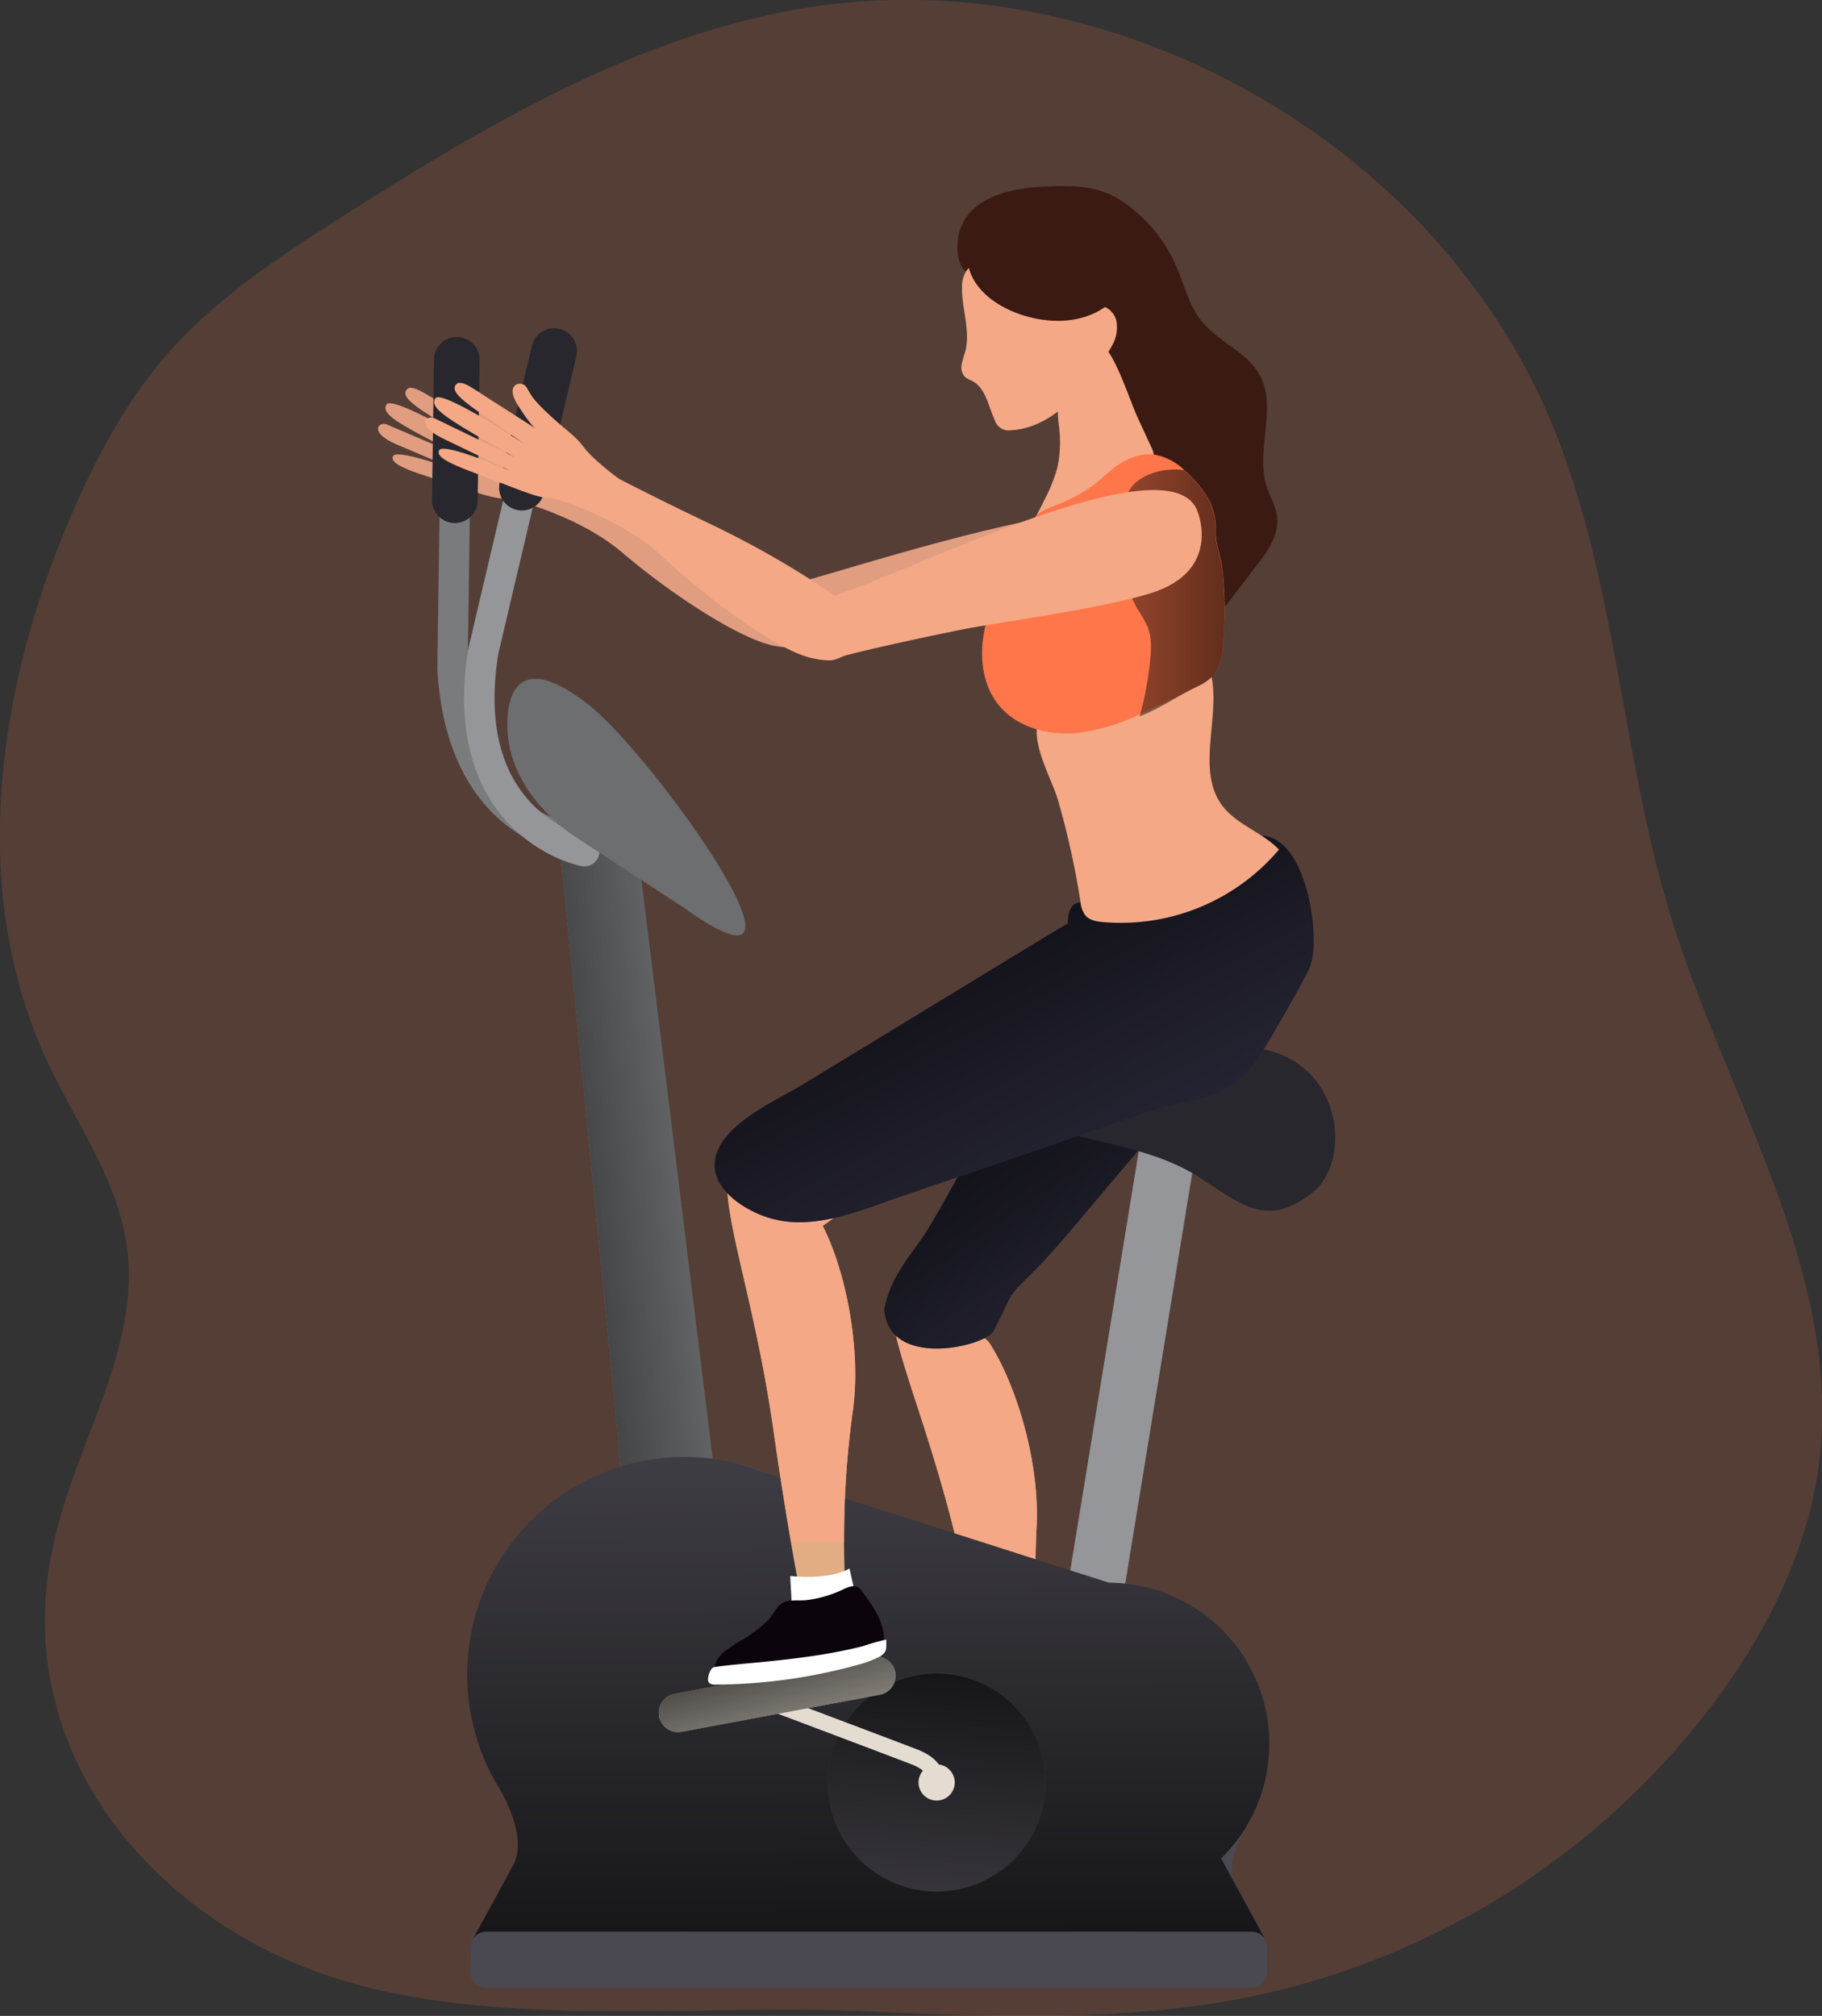 <svg id="Layer_1" data-name="Layer 1" xmlns="http://www.w3.org/2000/svg" xmlns:xlink="http://www.w3.org/1999/xlink" viewBox="0 0 481.51 532.72"><rect x="0" y="0" width="481.51" height="532.72" fill="#333333" stroke="none"/><defs><linearGradient id="linear-gradient" x1="328.1" y1="295.55" x2="416.51" y2="423.94" gradientUnits="userSpaceOnUse"><stop offset="0.01"/><stop offset="0.13" stop-opacity="0.69"/><stop offset="1" stop-opacity="0"/></linearGradient><linearGradient id="linear-gradient-2" x1="122.53" y1="313.49" x2="222.2" y2="301.66" xlink:href="#linear-gradient"/><linearGradient id="linear-gradient-3" x1="290.51" y1="551.14" x2="289.66" y2="367.84" xlink:href="#linear-gradient"/><linearGradient id="linear-gradient-4" x1="311.38" y1="447.99" x2="303.22" y2="552.73" xlink:href="#linear-gradient"/><linearGradient id="linear-gradient-5" x1="261.21" y1="447.73" x2="276.42" y2="502.92" xlink:href="#linear-gradient"/><linearGradient id="linear-gradient-6" x1="306.39" y1="248.69" x2="393.11" y2="413.12" xlink:href="#linear-gradient"/><linearGradient id="linear-gradient-7" x1="408.93" y1="174.26" x2="301.43" y2="174.26" xlink:href="#linear-gradient"/></defs><title>Fitness 3</title><path d="M75,424.89c5.79-26.25,22.74-50.9,19.26-77.55C91.92,329.4,80.62,314.13,73,297.71c-20.93-45.29-13-99.33,7-145.06,6.46-14.82,14.2-29.25,24.83-41.43,13-14.85,29.68-25.82,46.3-36.39C188.58,51,227.82,27.71,271.55,20,352.36,5.88,439.81,54.1,471,130c17,41.46,18.17,87.72,31.48,130.52,14.84,47.72,45,93.54,39,143.14-2.85,23.32-13.76,45.06-27.82,63.87a205.62,205.62,0,0,1-119.28,77c-34.65,7.64-70.58,6.09-106,4.51-44.56-2-99.8,5.13-142.45-9.85C98.1,522.4,62.73,477.42,75,424.89Z" transform="translate(-60.68 -17.58)" fill="#ff764a" opacity="0.17"/><path d="M270.39,188.62a17.26,17.26,0,0,1-4.46-.28c-8.29-1.14-26.7-12.72-40.79-24.72-12.06-10.28-30.09-14.33-30.09-14.33l3.33-12.46s14.69,7.25,38,17c22,9.26,34.25,17.54,44.35,23.84C283.83,180.9,273.76,188.58,270.39,188.62Z" transform="translate(-60.68 -17.58)" fill="#e09d80"/><path d="M271.29,188.75c-5,1-9-13.92-1.14-16.82,20.51-5.28,101.28-33.19,111.26-13.68,0,0,11.3,14.49-10.44,20.78-15.4,4.47-48.71-1.16-60,1C303.12,181.56,277.85,186.58,271.29,188.75Z" transform="translate(-60.68 -17.58)" fill="#e09d80"/><path d="M213,143.81s-7.4-4.74-10.4-8.4c-2.42-2.94-4.08-3.56-9.1-7.76-5.45-4.57-5.35-5.3-6.69-7.26s-5.94-.71-2.19,4.67,5,6.07,5,6.07-8.39-4.87-12.85-7.39-7.95-5.11-8.86-2.77c-.48,1.19.62,2.83,6.42,6.46s12.3,7.8,12.3,7.8-22.34-13.34-23.82-10.76c-.94,1.65.36,3.32,7.53,7.22S184.53,139,184.53,139l-21.62-9.26c-2-.87-5.12,2,2.66,5.32s18,7.61,18,7.61-17.86-6.73-19-4.59c-1.44,2.75,8.33,5,18.67,8.55s10.42,2.58,13.49,2.62,11.45,4.41,11.45,4.41Z" transform="translate(-60.68 -17.58)" fill="#e09d80"/><path d="M317.74,368.94c1.09,1,3.66,2.36,4.46,3.6,7.28,11.37,13.39,32.07,12.4,48.89a250.54,250.54,0,0,0,1.87,44l-10.68,7.36s-5-16.74-11.56-44.79c-7.57-32.45-17.09-52.31-18-64.9C297.12,358.36,315.38,366.15,317.74,368.94Z" transform="translate(-60.68 -17.58)" fill="#f4a886"/><path d="M335.38,455.65a240.55,240.55,0,0,1-.78-34.22c1-16.82-5.12-37.52-12.4-48.89-.8-1.24-3.37-2.62-4.46-3.6-2.36-2.79-20.62-10.58-21.52-5.88.92,12.59,10.44,32.45,18,64.9,2.75,11.8,5.23,21.6,7.18,29Z" transform="translate(-60.68 -17.58)" fill="#f4a886"/><path d="M323.07,473.43l-1.1-7.6s10.38.33,15.43-3.32l1.78,5.55S336.83,476.61,323.07,473.43Z" transform="translate(-60.68 -17.58)" fill="#fff"/><path d="M323.11,369.61c-3.47,4.16-27.57,9.38-28.75-5.92,1.62-9.3,8-15.4,11.62-21.44,18.06-30.07,30-61.54,57.79-88.16,0,0,49.83,19.86,30.88,34.66-24.38,19-46.86,50.72-59.9,63.89C326.18,361.29,329.28,357.57,323.11,369.61Z" transform="translate(-60.68 -17.58)" fill="#3f3d56"/><path d="M323.11,369.61c-3.47,4.16-27.57,9.38-28.75-5.92,1.62-9.3,8-15.4,11.62-21.44,18.06-30.07,30-61.54,57.79-88.16,0,0,49.83,19.86,30.88,34.66-24.38,19-46.86,50.72-59.9,63.89C326.18,361.29,329.28,357.57,323.11,369.61Z" transform="translate(-60.68 -17.58)" fill="url(#linear-gradient)"/><path d="M209.21,242.86a34.48,34.48,0,0,0,8.58,1.22,4,4,0,0,0-.15-8c-1.29,0-31-.18-33.36-42.1l1.14-81.22a4,4,0,0,0-8-.11L176.26,194a2.43,2.43,0,0,0,0,.27c1.41,25.85,12.51,38,21.55,43.72A40.62,40.62,0,0,0,209.21,242.86Z" transform="translate(-60.68 -17.58)" fill="#797b7d"/><path d="M179.36,155.59a6.17,6.17,0,0,0,1.43.2,6,6,0,0,0,6.12-5.95l.52-37.09a6,6,0,0,0-12.06-.17l-.52,37.1A6,6,0,0,0,179.36,155.59Z" transform="translate(-60.68 -17.58)" fill="#27272d"/><polygon points="280.56 428.99 295.31 431.14 316.64 300.46 301.9 298.31 280.56 428.99" fill="#949699"/><polygon points="165.9 406.06 192.09 416.03 167.4 215.6 145.59 199.95 165.9 406.06" fill="#949699"/><polygon points="165.9 406.06 192.09 416.03 167.4 215.6 145.59 199.95 165.9 406.06" fill="url(#linear-gradient-2)"/><path d="M387.15,515.57l-3.76-6.88a43.13,43.13,0,0,0,6.37-7.92C388.67,502.65,384.41,510.55,387.15,515.57Z" transform="translate(-60.68 -17.58)" fill="#4a4850"/><path d="M387.2,515.66l7.92,14.55L306,529.68v-.17l-120.56.9,10.62-19.49c.07-.16.16-.33.25-.51,3.92-7.17-2.73-18.67-3.74-20.34l-.13-.2A57.53,57.53,0,0,1,254.34,404h0l9.29,3,90.12,28.83A42.54,42.54,0,0,1,390,500.36l-.25.41a43.13,43.13,0,0,1-6.37,7.92l3.76,6.88Z" transform="translate(-60.68 -17.58)" fill="#4a4850"/><path d="M387.2,515.66l7.92,14.55L306,529.68v-.17l-120.56.9,10.62-19.49c.07-.16.16-.33.25-.51,3.92-7.17-2.73-18.67-3.74-20.34l-.13-.2A57.53,57.53,0,0,1,254.34,404h0l9.29,3,90.12,28.83A42.54,42.54,0,0,1,390,500.36l-.25.41a43.13,43.13,0,0,1-6.37,7.92l3.76,6.88Z" transform="translate(-60.68 -17.58)" fill="url(#linear-gradient-3)"/><path d="M263.66,406.93l-9.29-3A56.19,56.19,0,0,1,263.66,406.93Z" transform="translate(-60.68 -17.58)" fill="#4a4850"/><path d="M185,538.78a4.15,4.15,0,0,0,4.15,4.14H391.46a4.14,4.14,0,0,0,4.15-4.14v-6.6a4.15,4.15,0,0,0-4.15-4.15H189.19a4.16,4.16,0,0,0-4.15,4.15Z" transform="translate(-60.68 -17.58)" fill="#4a4850"/><path d="M331.94,299s21.44-1.72,52.26-4.59,35.11,29.23,23.23,38.4-18.18,3.44-29.64-4-24.66-8.63-39-12.92S321.62,303.59,331.94,299Z" transform="translate(-60.68 -17.58)" fill="#27272d"/><path d="M333.43,474.71a28.8,28.8,0,1,0-11.31,39.13A28.8,28.8,0,0,0,333.43,474.71Z" transform="translate(-60.68 -17.58)" fill="#4a4850"/><path d="M333.43,474.71a28.8,28.8,0,1,0-11.31,39.13A28.8,28.8,0,0,0,333.43,474.71Z" transform="translate(-60.68 -17.58)" fill="url(#linear-gradient-4)"/><path d="M312.4,486.31a4.78,4.78,0,1,0-1.89,6.49A4.76,4.76,0,0,0,312.4,486.31Z" transform="translate(-60.68 -17.58)" fill="#e4dcd1"/><path d="M309.66,489.63a5.87,5.87,0,0,0-.11-4.4c-.94-2.26-3.13-4.06-6.53-5.37-7.21-2.77-37.91-14.34-38.23-14.45l-1.48,3.93c.31.12,31,11.68,38.19,14.45,2.22.85,3.7,1.94,4.16,3.06a2,2,0,0,1,.15,1.1Z" transform="translate(-60.68 -17.58)" fill="#e4dcd1"/><path d="M297.29,459.41a5.11,5.11,0,0,0-6-4l-52.42,9.81a5.11,5.11,0,0,0-4,6h0a5.11,5.11,0,0,0,6,4l52.42-9.8a5.13,5.13,0,0,0,4-6Z" transform="translate(-60.68 -17.58)" fill="#e4dcd1"/><path d="M297.29,459.41a5.11,5.11,0,0,0-6-4l-52.42,9.81a5.11,5.11,0,0,0-4,6h0a5.11,5.11,0,0,0,6,4l52.42-9.8a5.13,5.13,0,0,0,4-6Z" transform="translate(-60.68 -17.58)" fill="url(#linear-gradient-5)"/><path d="M206.17,243.46a34.91,34.91,0,0,0,8.13,3,4,4,0,0,0,1.59-7.88c-1.28-.27-30.23-6.86-23.5-48.3L211,111.25a4,4,0,0,0-7.83-1.84l-18.64,79.2c0,.09-.05.18-.06.26-4.2,25.56,4,39.86,11.62,47.35A40.7,40.7,0,0,0,206.17,243.46Z" transform="translate(-60.68 -17.58)" fill="#949699"/><path d="M195.86,151.81a6,6,0,0,0,1.36.5,6,6,0,0,0,7.24-4.48L213,111.71A6,6,0,0,0,201.24,109l-8.5,36.11A6,6,0,0,0,195.86,151.81Z" transform="translate(-60.68 -17.58)" fill="#27272d"/><path d="M241.23,257.34,213.16,239s-18.54-11.13-18.42-30.13c.06-8.6,3.6-19,21.28-5.23S283.15,287.41,241.23,257.34Z" transform="translate(-60.68 -17.58)" fill="#6d6e70"/><path d="M273.75,337.15c1,1.08,3.45,2.68,4.13,4,6.26,12,10.55,33.12,8.09,49.79a250,250,0,0,0-2,44l-11.28,6.4s-3.54-17.12-7.6-45.64c-4.71-33-12.46-53.6-12.29-66.22C254.14,324.82,271.65,334.18,273.75,337.15Z" transform="translate(-60.68 -17.58)" fill="#e3ad83"/><path d="M276.06,343c-5,2-28.71-4.76-22.54-18.81,5.83-7.43,14.33-9.79,20.38-13.4,30.12-18,55.52-40.06,92.58-50.4,0,0,34.53,41,10.85,45.13-30.49,5.27-65.27,22.57-83,28C282.71,337.08,287.2,335.26,276.06,343Z" transform="translate(-60.68 -17.58)" fill="#f4a886"/><path d="M283.76,425.08A239.14,239.14,0,0,1,286,390.92c2.46-16.67-1.83-37.82-8.09-49.79-.68-1.3-3.12-2.9-4.13-4-2.1-3-19.61-12.33-20.93-7.73-.17,12.62,7.58,33.24,12.29,66.22,1.71,12,3.32,22,4.62,29.51Z" transform="translate(-60.68 -17.58)" fill="#f4a886"/><path d="M407.84,266a20.55,20.55,0,0,1-1,7.25c-.83,2.14-15.22,28.06-17.42,28.69-.27.08-.53.15-.8.21a16.56,16.56,0,0,1-7.58,4.84c-5.18,1.78-10.88,2.4-16.21,4.22l-21.95,7.5-43.9,15c-8,2.75-16.82,6.43-25.53,6.82a28,28,0,0,1-9.68-1.16c-6.77-2.1-16.56-8.43-13.72-16.94s16-14.11,22.78-18.26l63.23-38.5c2.19-1.34,4.45-2.7,6.78-4A12.12,12.12,0,0,1,343,260a5.41,5.41,0,0,1,1.06-3c.95-1,2.5-1.16,3.9-1.25,15.57-1.06,26.61-7.77,39.6-15.4C402.71,231.41,408,255.68,407.84,266Z" transform="translate(-60.68 -17.58)" fill="#3f3d56"/><path d="M407.84,266a20.55,20.55,0,0,1-1,7.25c-.83,2.14-15.22,28.06-17.42,28.69-.27.08-.53.15-.8.21a16.56,16.56,0,0,1-7.58,4.84c-5.18,1.78-10.88,2.4-16.21,4.22l-21.95,7.5-43.9,15c-8,2.75-16.82,6.43-25.53,6.82a28,28,0,0,1-9.68-1.16c-6.77-2.1-16.56-8.43-13.72-16.94s16-14.11,22.78-18.26l63.23-38.5c2.19-1.34,4.45-2.7,6.78-4A12.12,12.12,0,0,1,343,260a5.41,5.41,0,0,1,1.06-3c.95-1,2.5-1.16,3.9-1.25,15.57-1.06,26.61-7.77,39.6-15.4C402.71,231.41,408,255.68,407.84,266Z" transform="translate(-60.68 -17.58)" fill="url(#linear-gradient-6)"/><path d="M269.94,441.71l-.43-7.66s10.31,1.23,15.66-2l1.29,5.69S283.37,446.08,269.94,441.71Z" transform="translate(-60.68 -17.58)" fill="#fff"/><path d="M257.16,450.72a41.52,41.52,0,0,0-4.86,3.18,7.14,7.14,0,0,0-2.82,4.31,3.78,3.78,0,0,0,2.63,4,10.34,10.34,0,0,0,4,.27,119.79,119.79,0,0,0,35.48-8,5.35,5.35,0,0,0,1.83-1,2.91,2.91,0,0,0,.75-1.83c.6-5-2.67-9.52-5.82-13.73a3,3,0,0,0-1.09-1c-1.19-.53-2.69.15-3.9.74A30.93,30.93,0,0,1,274,440.4c-1.82.25-4.26-.15-6,.5-2,.78-2.9,3.3-4.2,4.67A33.15,33.15,0,0,1,257.16,450.72Z" transform="translate(-60.68 -17.58)" fill="#0c040d"/><path d="M261.52,456.84c-3.85.36-7.71.69-11.54,1.19a2.38,2.38,0,0,0-1,.3,1.62,1.62,0,0,0-.51.69,5,5,0,0,0-.68,2.5,1.24,1.24,0,0,0,.45.91,2.85,2.85,0,0,0,1.7.32,144.39,144.39,0,0,0,37.61-5.27,26.82,26.82,0,0,0,5.34-2,3.94,3.94,0,0,0,1.73-1.49c.46-.93.2-2.17.32-3.15a61.4,61.4,0,0,0-6.22,1.75q-3.19.81-6.45,1.44c-4.35.85-8.76,1.48-13.18,2C266.54,456.34,264,456.59,261.52,456.84Z" transform="translate(-60.68 -17.58)" fill="#fff"/><path d="M314.64,77.64c3.28-8.34,13.9-10.33,21.7-10.73,7.51-.39,14.53-.44,20.88,3.84a39.9,39.9,0,0,1,14.21,16.94c2.24,5.08,3.46,10.75,7,15,4.37,5.33,11.77,7.89,15.11,13.92,4.84,8.73-1.15,20,1.87,29.48.84,2.62,2.35,5,2.73,7.77.7,5-2.41,9.4-5.34,13.11-.78,1-8.24,10.84-8.29,10.8-6.83-5.58-14-10.8-20.18-17.07S352.84,147,350.76,138.4c-1.16-4.79-1.29-9.78-2.24-14.63a43.82,43.82,0,0,0-11.07-21.23C331.52,96.2,324.79,93.2,317,90,313,88.4,313.29,81.07,314.64,77.64Z" transform="translate(-60.68 -17.58)" fill="#3b1a13"/><path d="M336.77,149.53a41.84,41.84,0,0,0,3.39-8.55,32.87,32.87,0,0,0,.41-10.57,36.58,36.58,0,0,1-.3-7.24,9.34,9.34,0,0,1,3.08-6.37c3.17-2.55,5.82-10.25,9-7.68s7.22,15,8.93,18.69l3.65,7.9a5.33,5.33,0,0,1,.67,2.41,5.25,5.25,0,0,1-1.64,3l-7.07,8.06c-3.4,3.87-6.87,7.8-11.28,10.46-3.63,2.19-10.64,4.66-14.54,1.88C332.51,157.43,334.86,153.46,336.77,149.53Z" transform="translate(-60.68 -17.58)" fill="#f4a886"/><path d="M346.21,255.76a7.15,7.15,0,0,0,1.32,3.74c1.09,1.26,2.9,1.58,4.56,1.74a54.77,54.77,0,0,0,46.59-19.15c-4.34-4.55-11-6.48-14.87-11.47-8.11-10.55,1.36-26.88-4.47-38.84-1.64-3.35-41.22,10-43.95,15.57-2.84,5.82,3.24,16,4.89,21.66A220.15,220.15,0,0,1,346.21,255.76Z" transform="translate(-60.68 -17.58)" fill="#f4a886"/><path d="M384,186.58c-.21,3.52-.61,7.33-3.06,9.86a12.71,12.71,0,0,1-3.51,2.4l-1,.48-.84.41-.18.09-7.13,3.47c-2.08,1-4.17,2-6.28,3a54.14,54.14,0,0,1-16.18,4.95c-7.93.88-16.69-1.42-21.54-7.75-3.8-5-4.66-11.72-3.69-17.92s3.57-12,6.15-17.7c1.39-3.07,3-6.07,4.62-9a40.6,40.6,0,0,1,2.78-4.5c1.48-2,3.75-2.48,6-3.43a44,44,0,0,0,9.43-5.1c2-1.48,3.69-3.24,5.65-4.72,3-2.3,6.84-3.91,10.62-3.39a15.41,15.41,0,0,1,7.85,4.1c.49.43,1,.88,1.42,1.33a27.17,27.17,0,0,1,5.32,7,16.26,16.26,0,0,1,1.54,7.71v.65c0,2.78,1.26,5.84,1.67,8.66A96.77,96.77,0,0,1,384,186.58Z" transform="translate(-60.68 -17.58)" fill="#ff764a"/><path d="M384,186.58c-.21,3.52-.61,7.33-3.06,9.86a12.71,12.71,0,0,1-3.51,2.4c-.6.28-1.21.58-1.81.89l-.18.09c-4.54,2.36-9.08,5.38-13.62,7.08q.11-.3.21-.63A86,86,0,0,0,364.64,192c.33-3,.41-6.15-.75-8.94a40.7,40.7,0,0,0-2.59-4.53c-4.72-8.14-4.49-19.81-3.07-28.88.93-5.89,9-8.79,15.4-7.81.49.43,1,.88,1.42,1.33a27.17,27.17,0,0,1,5.32,7,16.26,16.26,0,0,1,1.54,7.71v.65c0,2.78,1.26,5.84,1.67,8.66A96.77,96.77,0,0,1,384,186.58Z" transform="translate(-60.68 -17.58)" fill="url(#linear-gradient-7)"/><path d="M316,89.26a7.8,7.8,0,0,0-1.08,4.31c-.08,5.73,2.33,11.54.81,17.07a26.27,26.27,0,0,0-.93,3.37,3.7,3.7,0,0,0,.94,3.22,8.58,8.58,0,0,0,1.85,1c3.63,1.92,4.28,6.7,6,10.41a3.78,3.78,0,0,0,4.25,2.63c5-.22,9.72-2.63,13.55-5.86s6.87-7.28,9.83-11.33a38.4,38.4,0,0,0,3.3-5.08,9.79,9.79,0,0,0,1.19-6.68c-.56-2.24-2.71-4.19-5-3.89a4.23,4.23,0,0,1-2.11.13,2.93,2.93,0,0,1-1-.84,37.94,37.94,0,0,0-15.56-10.31C327.48,85.83,319.39,84.31,316,89.26Z" transform="translate(-60.68 -17.58)" fill="#f4a886"/><path d="M317.23,89.91c2.2,5.26,7.39,8.72,12.77,10.63,7.49,2.67,16.39,2.71,22.84-1.93-6-4.71-8.81-12.6-14.79-17.33a36.51,36.51,0,0,0-6.91-4,28.35,28.35,0,0,0-7.5-2.73c-2.74-.45-3.73-.16-5.22,2.23A14.55,14.55,0,0,0,317.23,89.91Z" transform="translate(-60.68 -17.58)" fill="#3b1a13"/><line x1="189.83" y1="170.64" x2="189.83" y2="171.2" fill="none"/><path d="M280.06,192.06a17.81,17.81,0,0,1-4.45-.49c-8.22-1.54-26.06-14-39.56-26.64-11.56-10.84-29.37-15.74-29.37-15.74l3.91-12.29s14.34,7.94,37.15,18.83c21.55,10.29,33.39,19.15,43.17,25.93C293.85,185,283.41,192.18,280.06,192.06Z" transform="translate(-60.68 -17.58)" fill="#f4a886"/><path d="M279.91,192c-4.36.86-6.74-14,.24-16.74,18-4.9,89.82-42.09,97-22.55,0,0,6.65,15.75-12.45,21.66-13.53,4.18-40.26,7.65-50.12,9.63C307.72,185.38,285.7,190,279.91,192Z" transform="translate(-60.68 -17.58)" fill="#f4a886"/><path d="M224.9,144.57s-7.16-5.09-10-8.89c-2.27-3.05-3.9-3.74-8.72-8.18-5.23-4.83-5.09-5.55-6.34-7.57s-5.89-1-2.41,4.55,4.73,6.3,4.73,6.3-8.16-5.25-12.5-8-7.69-5.48-8.72-3.18c-.53,1.16.49,2.84,6.12,6.74S199,134.74,199,134.74s-21.68-14.4-23.28-11.89c-1,1.62.21,3.35,7.16,7.58s13.8,7.95,13.8,7.95L175.5,128.11c-2-1-5.21,1.78,2.41,5.43L195.5,142s-17.52-7.58-18.74-5.48c-1.57,2.68,8.08,5.37,18.24,9.42s10.29,3.09,13.36,3.27,11.22,4.94,11.22,4.94Z" transform="translate(-60.68 -17.58)" fill="#f4a886"/></svg>